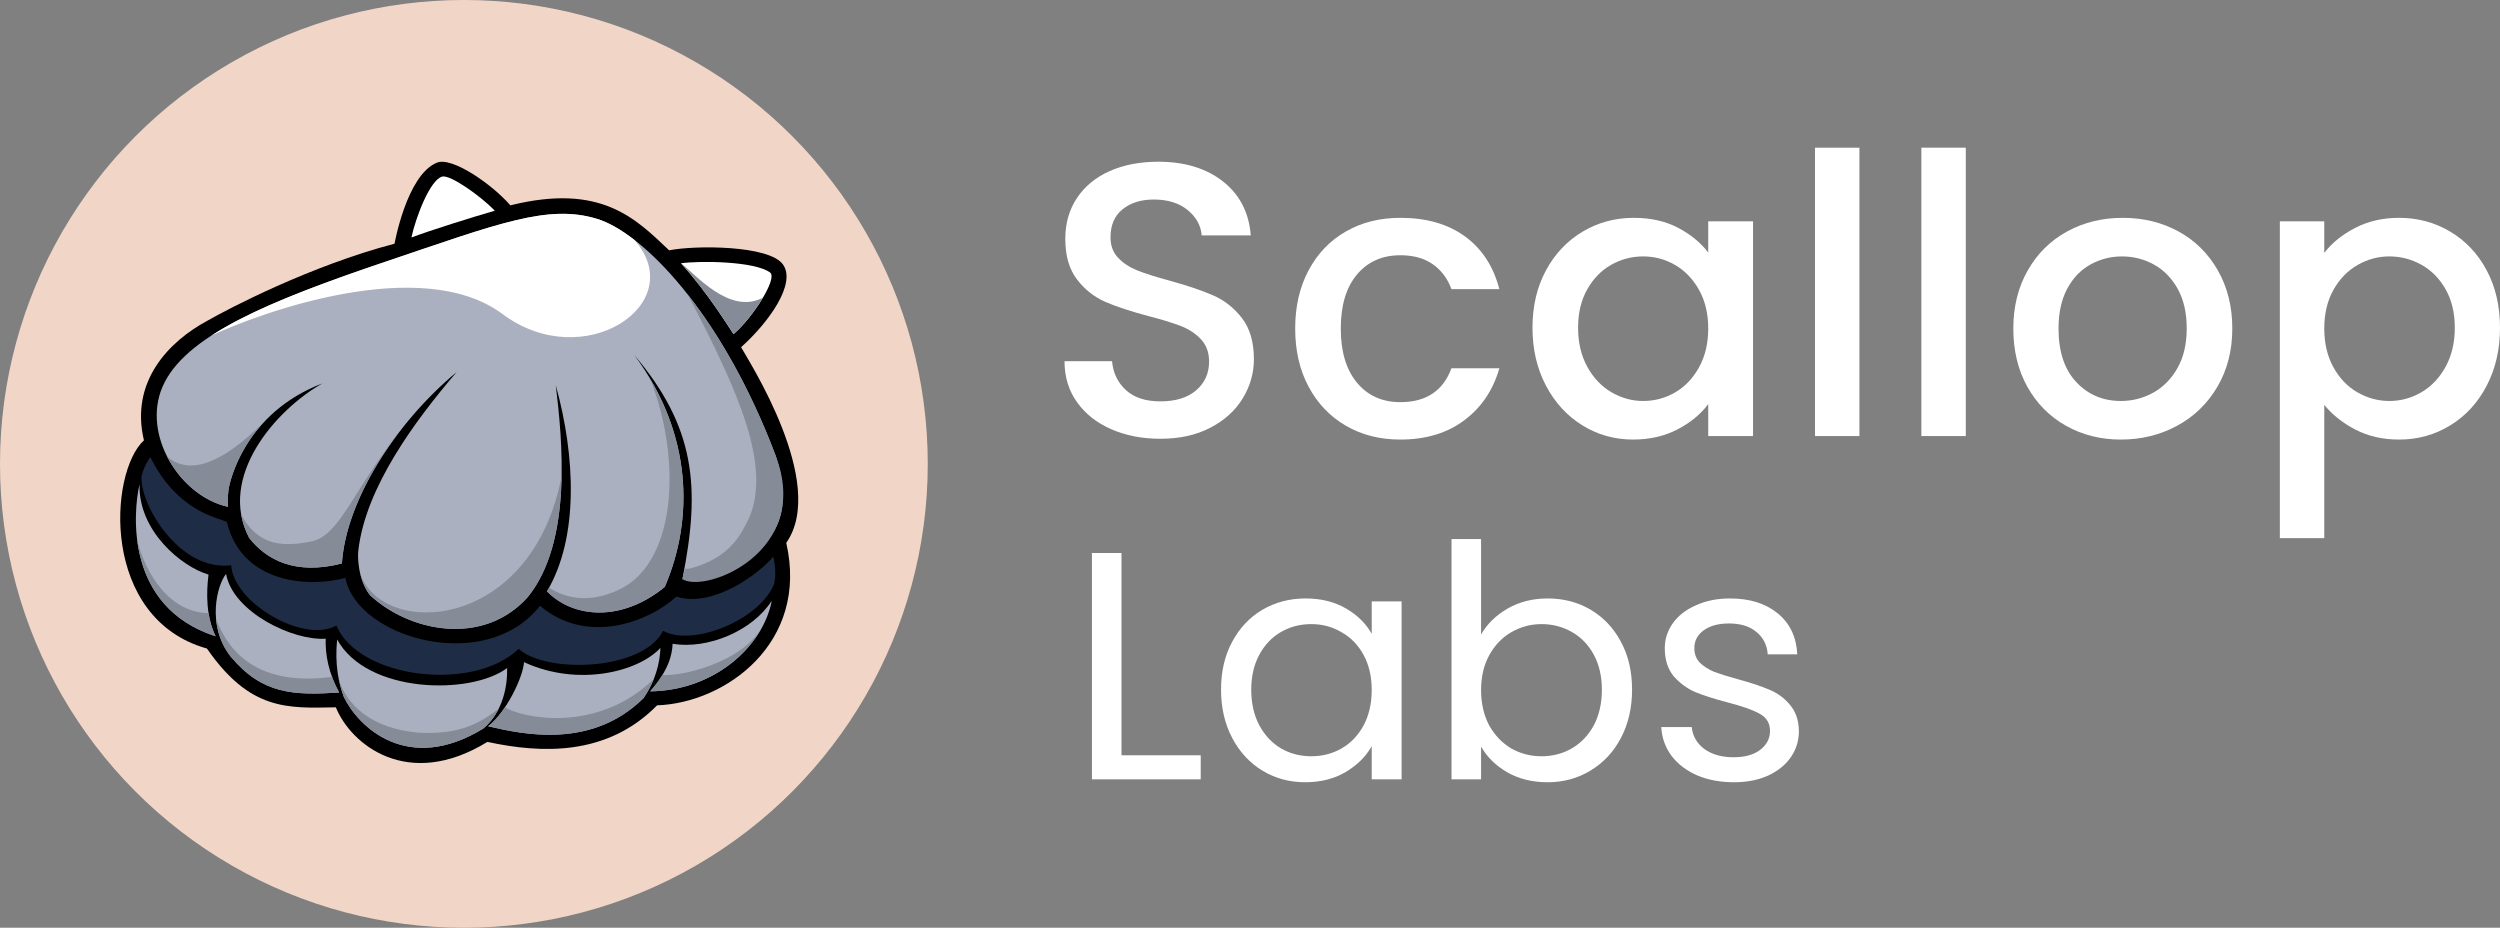 <?xml version="1.0" encoding="UTF-8"?>
<svg id="Layer_2" data-name="Layer 2" xmlns="http://www.w3.org/2000/svg" viewBox="0 0 579.351 215">
  <rect x="0" y="0" width="579.351" height="215" fill="#808080" stroke="none"/>
  <defs>
    <style>
      .cls-1 {
        fill: #abb0c0;
      }

      .cls-2 {
        fill: #fff;
      }

      .cls-3 {
        fill: #1e2d45;
      }

      .cls-4 {
        fill: #f1d6c8;
      }

      .cls-5 {
        fill: #858b97;
      }
    </style>
  </defs>
  <g id="scallop_labs_primary_color">
    <g id="scallop_labs_primary_color-2" data-name="scallop_labs_primary_color">
      <g id="logomark">
        <circle class="cls-4" cx="107.5" cy="107.5" r="107.5"/>
        <g id="_主扇貝" data-name="主扇貝">
          <g>
            <path d="M171.741,80.46c6.286-5.623,12.9-14.703,9.696-19.182-3.204-4.479-20.427-4.469-26.374-3.269-7.719-7.303-15.718-15.657-36.795-10.422-4.167-4.835-13.609-11.418-17.071-9.87-6.94,2.883-9.769,18.758-9.769,18.758-19.52,5.118-38.671,15.143-43.386,17.859-8.813,4.741-17.955,14.011-14.686,27.711-8.159,7.48-10.083,41.309,14.595,48.246,10.037,14.476,18.711,13.823,29.879,13.625,3.482,8.606,16.667,19.34,35.122,8.009,12.505,2.705,27.688,3.348,39.323-8.47,15.839-.55,35.256-14.457,29.929-37.656,9.694-13.818-8.903-42.453-10.462-45.339Z"/>
            <g>
              <path class="cls-1" d="M179.795,105.706c-12.716-33.691-31.113-51.83-41.382-54.97-11.334-3.49-22.737,1.011-48.91,9.854-27.745,9.375-46.779,17.364-51.828,29.008-4.879,11.251,4.143,25.46,15.157,27.848-.174-1.569.102-3.809.16-4.167.304-1.902,3.817-17.614,21.755-24.437-10.837,6.073-24.445,21.703-16.994,35.83,3.904,4.971,10.555,8.718,21.477,5.909.96-14.545,12.287-32.418,26.595-44.367-9.519,11.145-21.159,26.682-22.803,41.497-.131,1.159-.163,6.432,2.7,10.191,9.082,8.485,26.181,12.054,36.569.482,10.466-12.865,7.999-36.681,6.503-49.11,4.595,16.56,5.348,35.33-2.039,47.766,6.053,6.185,17.196,7.23,27.298-1.023,6.702-15.565,6.563-35.467-7.075-53.763,14.08,16.675,15.474,30.486,11.159,51.959,13.049-3.527,28.364-7.319,21.66-28.508Z"/>
              <g>
                <path class="cls-1" d="M48.32,133.155c-6.201-1.808-16.288-10.063-15.988-20.948-1.454,6.395-3.516,28.383,17.635,35.252-2.204-4.557-2.189-9.891-1.647-14.304Z"/>
                <path class="cls-1" d="M75.474,148.011c-7.555.527-21.48-6.139-23.085-15.003-2.041,2.456-4.622,11.874,1.061,19.142h0c7.394,8.833,14.63,8.992,25.138,8.341-2.427-4.491-3.235-8.74-3.113-12.479Z"/>
                <path class="cls-1" d="M153.05,150.138s0-.003,0-.005c-5.111,5.585-19.152,9.084-31.618,3.313-.205,3.478-4.134,11.661-8.314,14.861,8.142,1.894,23.996,5.366,36.037-6.55,2.747-4.02,3.76-8.083,3.896-11.621Z"/>
                <path class="cls-1" d="M78.126,148.193c-.568,5.765.312,9.94,1.565,13.335,3.294,6.86,14.755,18.086,32.336,7.29,4.512-3.825,5.609-9.832,5.494-14.018-8.318,6.306-32.462,6.034-39.395-6.607Z"/>
                <path class="cls-1" d="M155.867,149.195s0,.002,0,.002c-.067,2.407-.918,6.207-5.21,11.021,14.945-.192,26.164-10.422,28.197-21.007-4.469,6.992-14.818,11.327-22.986,9.984Z"/>
              </g>
            </g>
            <g>
              <path class="cls-5" d="M31.768,124.989c1.036,8.469,5.301,18.281,18.199,22.47-.827-1.711-1.342-3.531-1.634-5.371,0,0,0,0,0,0-10.507-.184-15.459-11.933-16.566-17.098Z"/>
              <path class="cls-5" d="M50.072,143.46c.259,2.875,1.225,5.937,3.378,8.69h0c7.394,8.833,14.63,8.992,25.138,8.341-.667-1.234-1.207-2.449-1.644-3.64,0,0,0,0,0,0-19.134,2.568-24.732-7.897-26.871-13.39Z"/>
              <path class="cls-5" d="M115.302,164.752c.083-.163.167-.327.247-.489-4.305,3.258-8.74,5.962-18.264,5.552-11.55-.917-17.071-6.752-18.789-12.472.069.343.145.676.224,1.004.019.079.038.158.058.236.162.647.343,1.267.537,1.862.024.073.048.147.072.219.098.292.198.581.302.862,3.294,6.86,14.755,18.086,32.336,7.29,1.398-1.185,2.467-2.58,3.275-4.066Z"/>
              <path class="cls-5" d="M149.154,161.758c1.011-1.48,1.786-2.965,2.37-4.428-13.187,12.831-30.679,9.03-34.502,6.568h0c-1.193,1.777-2.534,3.361-3.904,4.41,8.142,1.894,23.996,5.366,36.037-6.55Z"/>
              <path class="cls-5" d="M153.516,156.412c-.721,1.183-1.655,2.454-2.86,3.805,12.206-.157,21.923-7.01,26.184-15.283-4.616,8.71-19.293,11.893-23.324,11.477Z"/>
            </g>
            <path class="cls-3" d="M34.842,105.939c-1.56,2.049-2.051,4.445-2.051,4.445-.397,6.609,8.9,22.143,20.788,20.603.506,8.687,16.851,18.254,24.372,13.968,5.196,12.338,31.783,15.524,42.248,5.398,6.328,5.816,28.808,5.124,33.459-4.166,7.15,3.857,22.778-2.816,25.785-11.026.634-3.087-.268-6.157-.268-6.157-3.236,3.981-14.054,11.955-22.424,9.253-6.276,5.756-20.609,11.449-31.599,2.14-12.655,16.079-42.438,7.45-45.108-6.47-8.331,2.237-23.988,1.486-27.484-13.001-2.585-1.083-11.546-2.589-17.718-14.988Z"/>
            <g>
              <path class="cls-2" d="M95.346,55.037c4.494-1.698,13.817-4.617,19.326-6.212-3.194-3.299-10.209-8.349-12.19-7.914-2.848.787-6.145,9.474-7.136,14.126Z"/>
              <path class="cls-2" d="M157.806,61.012c6.237,6.833,11.17,14.918,12.178,16.416,4.329-3.652,10.321-12.918,8.476-14.276-3.579-2.635-16.228-2.76-20.654-2.14Z"/>
              <path class="cls-2" d="M87.563,61.249c-.34.116-.679.232-1.016.347-.168.057-.335.115-.502.172-.337.116-.673.231-1.008.347-.152.052-.304.105-.455.157-.472.163-.943.326-1.409.489-.016.006-.032.011-.048.017-.457.159-.911.318-1.362.477-.148.052-.294.104-.442.156-.323.114-.646.228-.966.342-.158.056-.315.112-.473.168-.324.116-.647.231-.968.346-.138.05-.277.099-.414.149-.903.325-1.795.65-2.674.974-.135.05-.268.099-.402.149-.308.114-.615.228-.92.342-.149.055-.297.111-.445.166-.306.115-.61.229-.913.344-.129.049-.258.097-.387.146-.426.162-.85.324-1.27.485,0,0-.002,0-.002,0-.417.161-.831.322-1.242.482-.122.048-.243.095-.364.143-.294.116-.587.231-.878.347-.135.054-.27.107-.405.161-.289.115-.575.23-.86.346-.119.048-.239.096-.358.145-.796.323-1.578.646-2.347.97-.11.046-.22.093-.329.139-.277.117-.552.234-.825.351-.123.053-.246.106-.369.159-.272.118-.543.235-.811.353-.106.046-.212.092-.317.139-.738.325-1.463.651-2.173.978-.102.047-.203.094-.305.141-.255.118-.508.236-.76.355-.113.053-.226.106-.338.16-.25.119-.499.238-.745.357-.097.047-.195.094-.292.141-.677.329-1.34.66-1.989.992-.092.047-.183.095-.275.142-.233.12-.465.241-.694.361-.102.054-.204.108-.306.162-.229.122-.456.243-.681.365-.087.047-.174.094-.26.141-.614.335-1.213.673-1.797,1.012-.084.049-.167.098-.251.147-.209.123-.417.245-.622.369-.091.055-.182.11-.273.165-.206.125-.41.251-.613.376-.076.047-.154.095-.229.142-.276.173-.548.346-.816.52,0,0,0,0,0,0,11.039-5.203,48.674-19.048,67.515-4.989,18.841,14.059,43.52-2.38,30.564-17.178-3.218-2.499-6.16-4.124-8.63-4.879-11.334-3.49-22.737,1.011-48.91,9.854-.492.166-.98.332-1.466.497-.158.054-.315.107-.473.161Z"/>
            </g>
            <g>
              <path class="cls-5" d="M92.62,100.009c-11.034,13.89-13.898,24.292-20.665,25.517-5.397.977-11.864,1.64-16.076-6.316.314,1.83.921,3.659,1.872,5.463,3.904,4.971,10.555,8.718,21.477,5.909.635-9.627,5.815-20.712,13.393-30.573Z"/>
              <path class="cls-5" d="M83.468,132.915c.394,1.659,1.08,3.451,2.252,4.989,9.082,8.485,26.181,12.054,36.569.482,5.869-7.215,7.67-17.872,7.857-28.035-6.895,35.983-41.431,37.727-46.678,22.564Z"/>
              <path class="cls-5" d="M154.811,134.144c.122-.315.243-.63.359-.949.07-.193.137-.387.205-.581.101-.286.201-.573.297-.862.07-.21.137-.422.205-.634.088-.275.175-.552.259-.829.067-.222.132-.445.196-.668.078-.27.153-.541.226-.812.063-.231.124-.463.184-.696.068-.266.133-.533.197-.8.057-.24.115-.48.169-.721.059-.262.114-.527.169-.79.052-.248.105-.495.153-.744.05-.256.094-.514.14-.771.046-.26.095-.518.137-.779.036-.221.066-.445.099-.667.091-.61.172-1.224.242-1.841.019-.172.042-.342.06-.514.033-.324.06-.65.087-.976.017-.197.035-.393.05-.591.024-.326.041-.654.059-.981.011-.197.022-.394.031-.592.014-.333.023-.666.031-1,.004-.192.009-.385.011-.578.004-.342.004-.685.001-1.029-.002-.182-.004-.365-.008-.547-.007-.356-.016-.712-.031-1.069-.007-.165-.015-.33-.024-.496-.019-.376-.039-.753-.067-1.131-.009-.131-.021-.263-.032-.394-.033-.413-.068-.826-.111-1.241-.005-.047-.011-.095-.016-.142-.216-2.019-.553-4.053-1.022-6.095-.004-.017-.007-.035-.011-.052-.108-.466-.225-.933-.346-1.4-.02-.077-.039-.155-.06-.232-.118-.445-.244-.89-.374-1.335-.028-.097-.056-.194-.085-.291-.132-.439-.27-.879-.414-1.318-.032-.098-.065-.196-.097-.294-.149-.446-.304-.891-.466-1.337-.03-.081-.06-.162-.09-.243-.172-.465-.349-.931-.535-1.396-.015-.039-.032-.077-.047-.116-1.049-2.602-2.327-5.201-3.853-7.78,0,0,0,0,0,0,7.417,18.969,5.854,41.892-6.487,48.427-4.495,2.381-10.796,3.84-16.969-.051-.002-.001-.004-.001-.006-.002-.155.281-.31.563-.473.838,6.053,6.185,17.196,7.23,27.298-1.023.199-.463.392-.93.579-1.401.062-.157.121-.316.182-.474Z"/>
              <path class="cls-5" d="M179.795,105.706c-6.03-15.977-13.338-28.454-20.451-37.496,12.344,23.41,19.297,39.996,14.26,51.8-1.934,4.012-4.565,9.355-13.826,11.769-.161.049-.906-.008-1.045.057-.134.725-.449,1.633-.598,2.376,5.418,3.385,30.055-6.354,21.66-28.508Z"/>
              <path class="cls-5" d="M176.815,68.97c-7.709,4.126-15.67-5.437-19.008-7.958,6.237,6.833,11.17,14.918,12.178,16.416,2.278-1.922,5.015-5.398,6.83-8.458Z"/>
              <path class="cls-5" d="M61.81,97.153c-10.802,10.92-18.106,12.887-23.085,8.647,2.936,5.748,8.238,10.375,14.105,11.647-.174-1.569.102-3.809.16-4.167.209-1.307,1.934-9.141,8.82-16.127Z"/>
            </g>
          </g>
        </g>
      </g>
      <g id="wordmark">
        <g id="Scallop">
          <path class="cls-2" d="M257.527,99.47c-3.372-1.475-6.02-3.566-7.946-6.276-1.928-2.709-2.89-5.87-2.89-9.482h11.017c.239,2.709,1.31,4.937,3.205,6.682,1.896,1.747,4.56,2.619,7.992,2.619,3.552,0,6.321-.857,8.308-2.573,1.986-1.715,2.98-3.928,2.98-6.637,0-2.106-.618-3.823-1.851-5.147-1.235-1.324-2.77-2.348-4.605-3.07-1.837-.722-4.379-1.504-7.63-2.348-4.095-1.084-7.42-2.182-9.979-3.296-2.56-1.113-4.741-2.845-6.546-5.192-1.807-2.348-2.71-5.477-2.71-9.391,0-3.612.903-6.773,2.71-9.482,1.805-2.709,4.334-4.786,7.585-6.231,3.251-1.445,7.013-2.167,11.288-2.167,6.08,0,11.062,1.521,14.944,4.56,3.883,3.04,6.035,7.21,6.457,12.506h-11.378c-.18-2.287-1.264-4.244-3.251-5.87-1.987-1.625-4.605-2.438-7.856-2.438-2.951,0-5.358.753-7.223,2.258-1.867,1.506-2.8,3.673-2.8,6.502,0,1.927.587,3.507,1.761,4.741,1.174,1.235,2.664,2.212,4.47,2.935,1.807.722,4.274,1.506,7.404,2.348,4.155,1.144,7.541,2.288,10.159,3.431,2.619,1.144,4.845,2.905,6.683,5.283,1.835,2.379,2.754,5.553,2.754,9.526,0,3.191-.857,6.201-2.573,9.03-1.715,2.83-4.214,5.102-7.495,6.818-3.282,1.716-7.149,2.573-11.603,2.573-4.214,0-8.007-.736-11.378-2.212Z"/>
          <path class="cls-2" d="M303.263,62.627c2.077-3.883,4.951-6.877,8.624-8.985,3.672-2.106,7.886-3.16,12.642-3.16,6.019,0,11.002,1.43,14.945,4.289,3.943,2.86,6.605,6.939,7.992,12.236h-11.107c-.903-2.468-2.348-4.394-4.336-5.779-1.986-1.384-4.484-2.077-7.495-2.077-4.214,0-7.57,1.49-10.068,4.47-2.498,2.98-3.747,7.149-3.747,12.506s1.248,9.542,3.747,12.552c2.498,3.011,5.854,4.515,10.068,4.515,5.96,0,9.903-2.619,11.83-7.856h11.107c-1.445,5.056-4.155,9.075-8.127,12.055-3.974,2.98-8.91,4.47-14.81,4.47-4.756,0-8.97-1.068-12.642-3.206-3.673-2.136-6.546-5.147-8.624-9.03-2.077-3.882-3.115-8.382-3.115-13.5s1.038-9.617,3.115-13.5Z"/>
          <path class="cls-2" d="M358.255,62.673c2.077-3.852,4.906-6.847,8.488-8.985,3.581-2.136,7.54-3.206,11.875-3.206,3.912,0,7.328.768,10.248,2.303,2.919,1.535,5.252,3.447,6.999,5.734v-7.224h10.384v49.755h-10.384v-7.404c-1.747,2.347-4.124,4.305-7.134,5.869-3.011,1.565-6.443,2.348-10.294,2.348-4.275,0-8.187-1.098-11.739-3.296-3.553-2.197-6.366-5.267-8.443-9.211-2.077-3.942-3.116-8.412-3.116-13.409s1.038-9.421,3.116-13.274ZM393.743,67.188c-1.416-2.529-3.267-4.454-5.554-5.779-2.288-1.324-4.756-1.987-7.404-1.987s-5.118.648-7.404,1.942c-2.289,1.295-4.14,3.191-5.554,5.689-1.415,2.499-2.122,5.463-2.122,8.895s.707,6.442,2.122,9.03c1.414,2.589,3.28,4.56,5.599,5.914,2.317,1.354,4.77,2.032,7.359,2.032,2.649,0,5.116-.662,7.404-1.987,2.287-1.324,4.138-3.265,5.554-5.825,1.413-2.558,2.122-5.553,2.122-8.985s-.709-6.411-2.122-8.94Z"/>
          <path class="cls-2" d="M430.901,34.228v66.822h-10.294V34.228h10.294Z"/>
          <path class="cls-2" d="M455.552,34.228v66.822h-10.294V34.228h10.294Z"/>
          <path class="cls-2" d="M478.758,98.657c-3.792-2.136-6.773-5.147-8.94-9.03-2.167-3.882-3.251-8.382-3.251-13.5,0-5.056,1.113-9.541,3.341-13.455,2.227-3.913,5.267-6.922,9.12-9.03,3.852-2.106,8.157-3.16,12.912-3.16s9.06,1.054,12.913,3.16c3.852,2.108,6.893,5.117,9.12,9.03,2.226,3.914,3.341,8.398,3.341,13.455s-1.144,9.542-3.431,13.455c-2.288,3.915-5.404,6.94-9.346,9.075-3.944,2.138-8.294,3.206-13.048,3.206-4.696,0-8.94-1.068-12.733-3.206ZM498.941,91.027c2.317-1.264,4.199-3.161,5.644-5.689,1.445-2.529,2.167-5.599,2.167-9.211s-.692-6.667-2.077-9.165c-1.386-2.497-3.221-4.38-5.509-5.644-2.288-1.264-4.756-1.896-7.404-1.896s-5.102.632-7.36,1.896-4.049,3.147-5.372,5.644c-1.325,2.499-1.987,5.554-1.987,9.165,0,5.359,1.369,9.497,4.109,12.416,2.739,2.921,6.186,4.38,10.34,4.38,2.648,0,5.132-.633,7.45-1.896Z"/>
          <path class="cls-2" d="M545.76,52.83c3.009-1.565,6.411-2.348,10.204-2.348,4.334,0,8.292,1.069,11.874,3.206,3.581,2.137,6.396,5.133,8.443,8.985,2.046,3.853,3.07,8.278,3.07,13.274s-1.024,9.467-3.07,13.409c-2.047,3.944-4.862,7.014-8.443,9.211-3.583,2.198-7.54,3.296-11.874,3.296-3.793,0-7.165-.768-10.114-2.303-2.95-1.535-5.358-3.445-7.223-5.734v30.883h-10.294V51.295h10.294v7.315c1.745-2.287,4.122-4.213,7.134-5.779ZM566.755,67.052c-1.416-2.498-3.282-4.394-5.599-5.689-2.318-1.294-4.802-1.942-7.45-1.942-2.59,0-5.043.663-7.36,1.987-2.318,1.325-4.185,3.251-5.599,5.779-1.416,2.528-2.122,5.508-2.122,8.94s.706,6.427,2.122,8.985c1.414,2.56,3.28,4.501,5.599,5.825,2.317,1.325,4.77,1.987,7.36,1.987,2.648,0,5.132-.678,7.45-2.032,2.317-1.354,4.183-3.326,5.599-5.914,1.414-2.588,2.122-5.599,2.122-9.03s-.708-6.396-2.122-8.895Z"/>
        </g>
        <g id="Labs">
          <path class="cls-2" d="M401.829,181.277c-3.161,0-5.994-.527-8.503-1.58-2.509-1.104-4.489-2.609-5.945-4.515-1.456-1.957-2.258-4.189-2.408-6.697h7.073c.2,2.057,1.155,3.737,2.86,5.042,1.757,1.304,4.038,1.957,6.848,1.957,2.608,0,4.665-.577,6.17-1.731,1.505-1.154,2.258-2.609,2.258-4.364,0-1.806-.802-3.135-2.408-3.988-1.606-.903-4.089-1.781-7.45-2.634-3.059-.803-5.569-1.605-7.525-2.408-1.907-.853-3.563-2.082-4.967-3.687-1.354-1.656-2.032-3.813-2.032-6.472,0-2.107.628-4.038,1.881-5.794,1.253-1.756,3.036-3.135,5.343-4.139,2.307-1.053,4.941-1.58,7.901-1.58,4.564,0,8.252,1.154,11.062,3.462,2.81,2.308,4.315,5.468,4.515,9.482h-6.848c-.151-2.157-1.028-3.888-2.634-5.192-1.554-1.304-3.661-1.957-6.321-1.957-2.457,0-4.414.527-5.869,1.58-1.456,1.054-2.182,2.433-2.182,4.139,0,1.354.426,2.483,1.279,3.386.903.853,2.006,1.555,3.311,2.107,1.355.502,3.21,1.079,5.569,1.731,2.961.803,5.369,1.605,7.224,2.408,1.855.753,3.436,1.906,4.741,3.462,1.354,1.555,2.058,3.587,2.107,6.095,0,2.257-.628,4.289-1.881,6.095-1.253,1.806-3.036,3.236-5.343,4.289-2.258,1.003-4.865,1.505-7.826,1.505Z"/>
          <path class="cls-2" d="M343.226,147.038c1.404-2.458,3.462-4.465,6.17-6.02,2.709-1.555,5.794-2.333,9.256-2.333,3.711,0,7.048.878,10.008,2.634,2.958,1.756,5.291,4.239,6.998,7.45,1.705,3.161,2.558,6.848,2.558,11.062,0,4.164-.854,7.876-2.558,11.137-1.707,3.261-4.063,5.794-7.074,7.6-2.961,1.806-6.272,2.709-9.933,2.709-3.563,0-6.697-.778-9.406-2.333-2.66-1.555-4.665-3.537-6.02-5.945v7.6h-6.848v-55.685h6.848v22.124ZM371.219,159.831c0-3.11-.628-5.819-1.881-8.127-1.256-2.308-2.961-4.063-5.117-5.267-2.107-1.204-4.44-1.806-6.998-1.806-2.509,0-4.842.627-6.998,1.881-2.107,1.204-3.814,2.985-5.117,5.343-1.256,2.308-1.881,4.992-1.881,8.052,0,3.11.626,5.844,1.881,8.202,1.303,2.308,3.01,4.089,5.117,5.343,2.156,1.204,4.489,1.806,6.998,1.806,2.559,0,4.891-.602,6.998-1.806,2.156-1.254,3.861-3.035,5.117-5.343,1.253-2.358,1.881-5.117,1.881-8.278Z"/>
          <path class="cls-2" d="M282.966,159.831c0-4.214.854-7.901,2.559-11.062,1.707-3.211,4.04-5.694,6.998-7.45,3.01-1.756,6.347-2.634,10.008-2.634,3.612,0,6.749.778,9.406,2.333,2.66,1.555,4.642,3.512,5.945,5.87v-7.525h6.923v41.237h-6.923v-7.675c-1.355,2.408-3.386,4.415-6.095,6.02-2.657,1.555-5.768,2.333-9.331,2.333-3.661,0-6.972-.903-9.933-2.709-2.958-1.806-5.291-4.339-6.998-7.6-1.705-3.261-2.559-6.973-2.559-11.137ZM317.882,159.906c0-3.11-.626-5.819-1.881-8.127-1.253-2.308-2.958-4.063-5.117-5.268-2.107-1.254-4.44-1.881-6.998-1.881s-4.891.602-6.998,1.806c-2.107,1.204-3.786,2.96-5.042,5.267-1.253,2.308-1.881,5.017-1.881,8.127,0,3.161.628,5.92,1.881,8.278,1.256,2.308,2.935,4.089,5.042,5.343,2.107,1.204,4.44,1.806,6.998,1.806s4.891-.602,6.998-1.806c2.159-1.254,3.864-3.035,5.117-5.343,1.256-2.358,1.881-5.092,1.881-8.202Z"/>
          <path class="cls-2" d="M259.892,175.032h18.361v5.568h-25.209v-52.449h6.848v46.881Z"/>
        </g>
      </g>
    </g>
  </g>
</svg>
